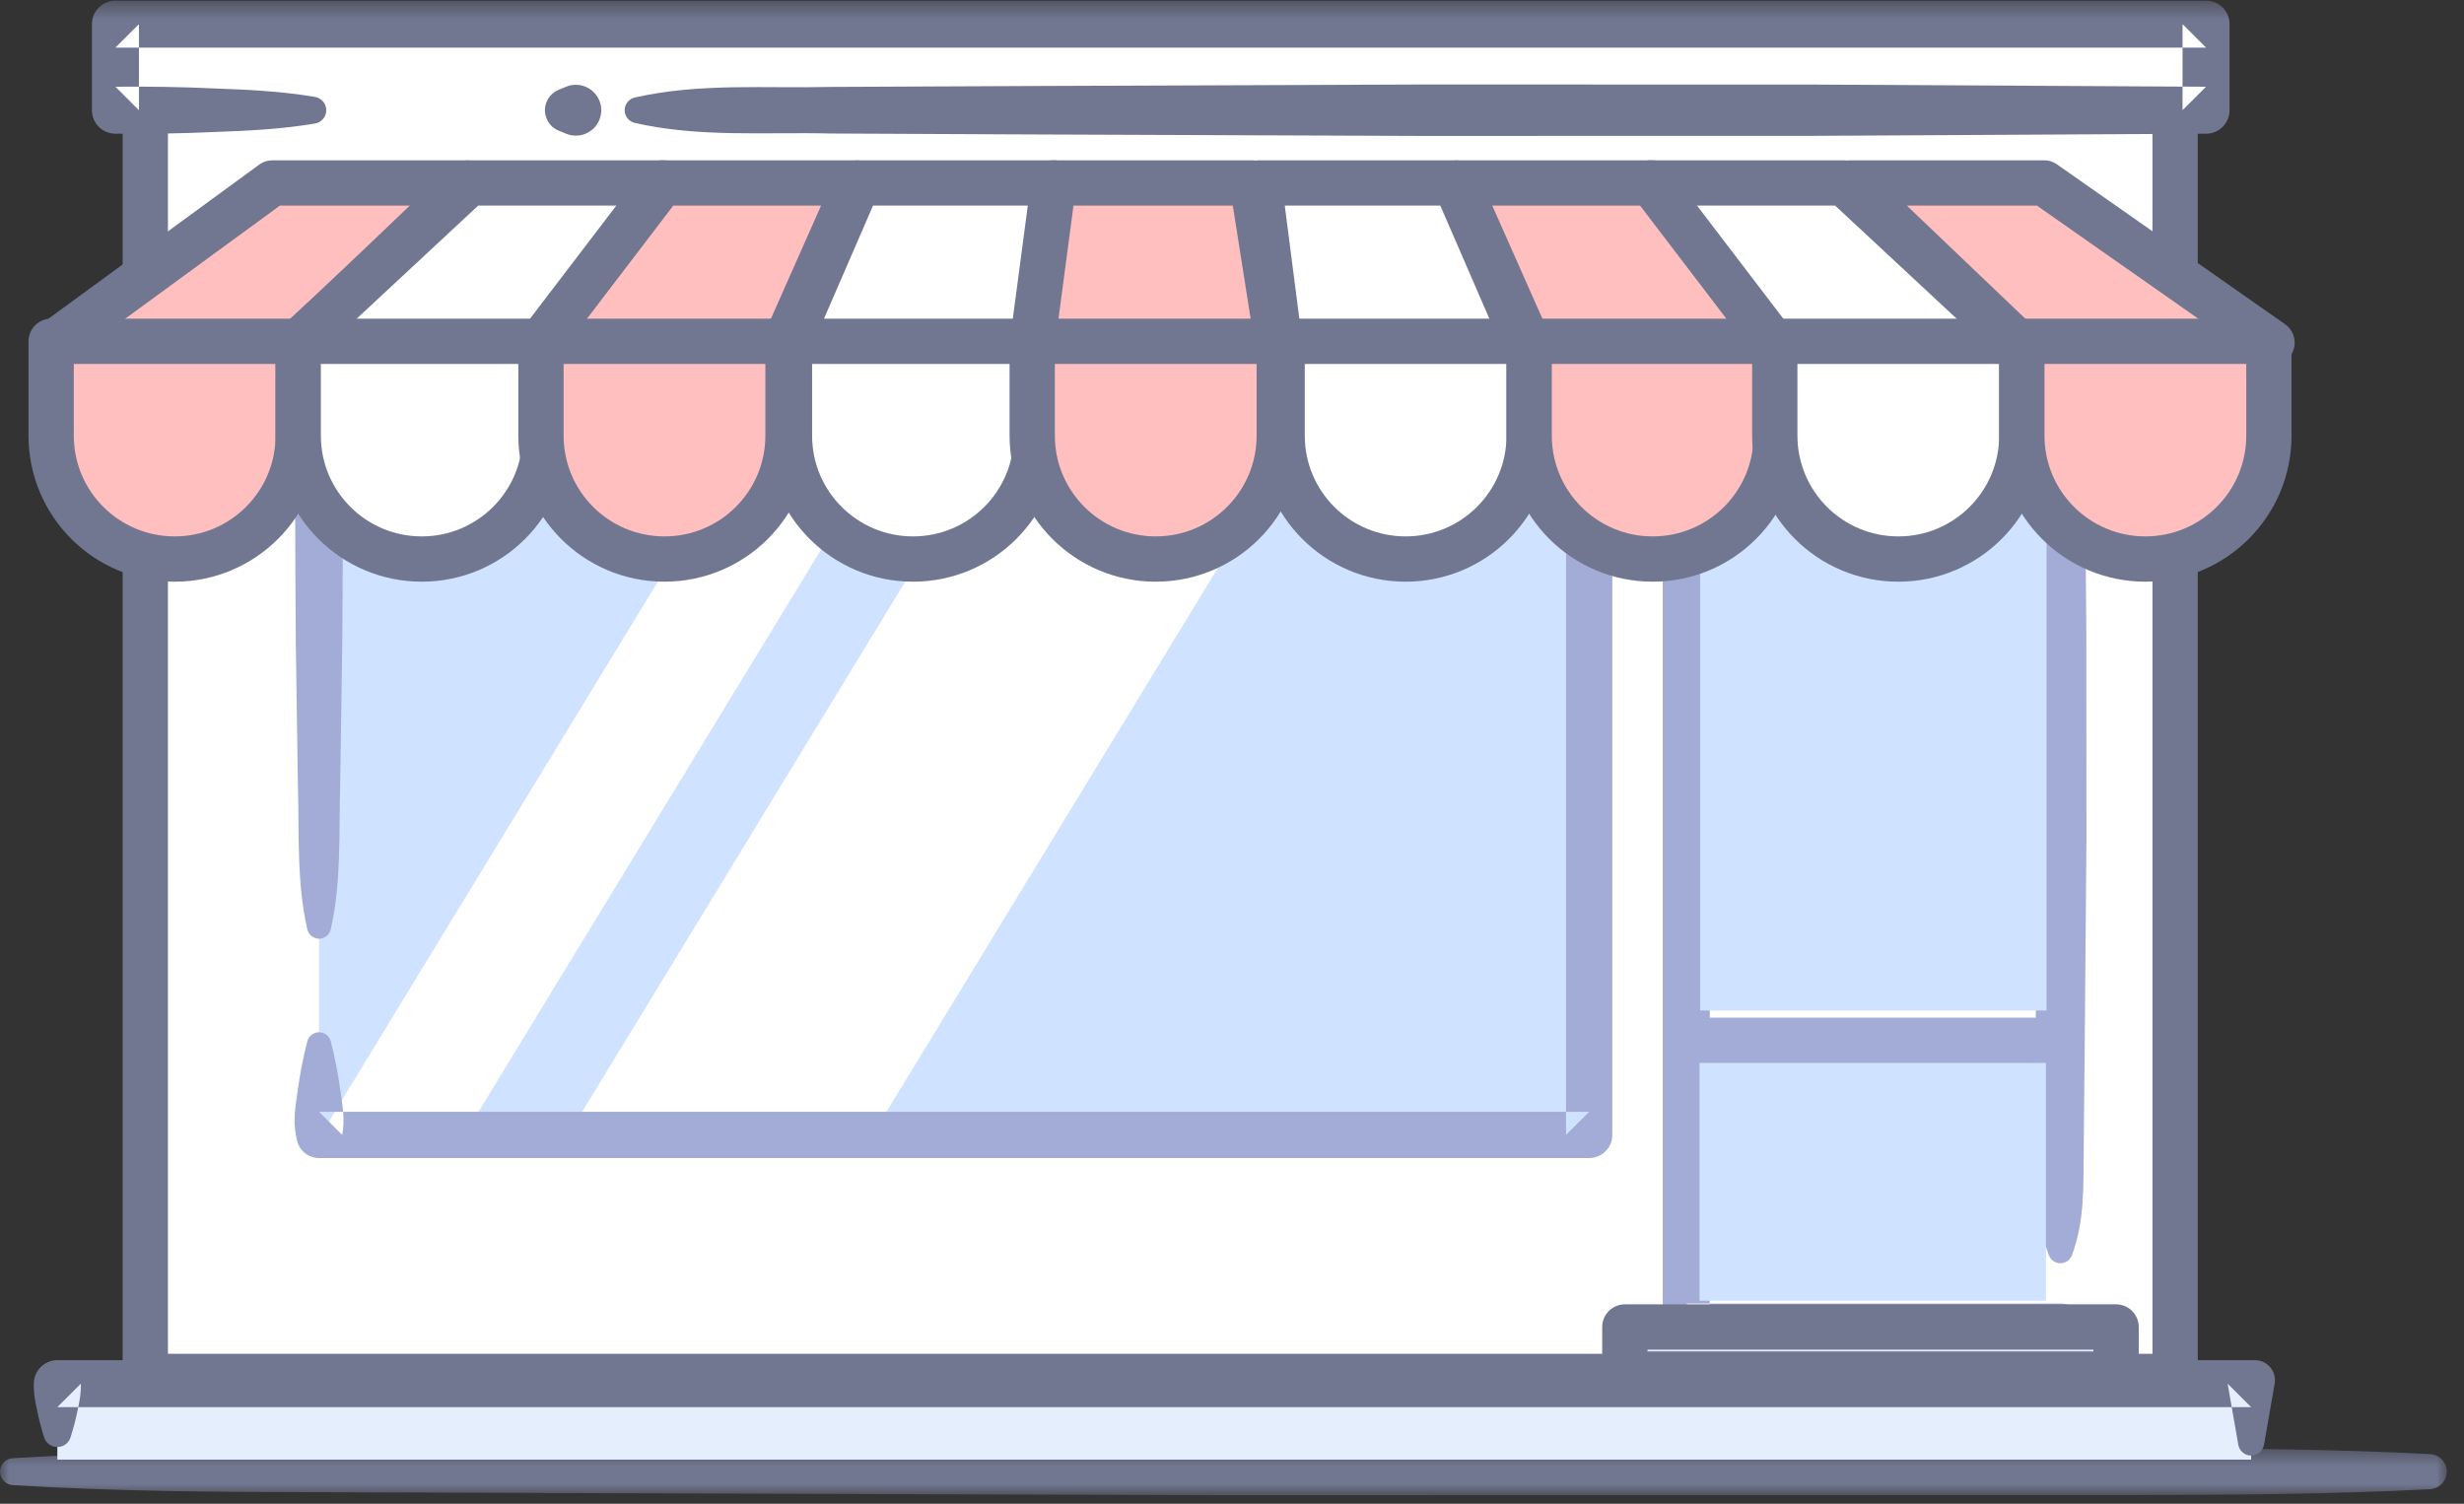 <?xml version="1.0" encoding="UTF-8"?>
<svg width="136px" height="83px" viewBox="0 0 136 83" version="1.1" xmlns="http://www.w3.org/2000/svg" xmlns:xlink="http://www.w3.org/1999/xlink">
    <rect x="0" y="0" width="136" height="83" fill="#333333" stroke="none"/>
    <!-- Generator: Sketch 52.6 (67491) - http://www.bohemiancoding.com/sketch -->
    <title>Group 67</title>
    <desc>Created with Sketch.</desc>
    <defs>
        <polygon id="path-1" points="0 0.506 135.05 0.506 135.05 3.111 0 3.111"></polygon>
        <polygon id="path-3" points="0 82.963 135.05 82.963 135.05 0.469 0 0.469"></polygon>
    </defs>
    <g id="Features" stroke="none" stroke-width="1" fill="none" fill-rule="evenodd">
        <g id="Features-(desktop)" transform="translate(-282, -1089)">
            <g id="Group-67" transform="translate(282, 1088)">
                <path d="M0.7,82.229 L134.129,82.229 L0.7,82.229 Z" id="Fill-1" fill="#E5EEFD"></path>
                <g id="Group-66" transform="translate(0, 0.568)">
                    <g id="Group-4" transform="translate(0, 79.852)">
                        <mask id="mask-2" fill="white">
                            <use xlink:href="#path-1"></use>
                        </mask>
                        <g id="Clip-3"></g>
                        <path d="M0.699,1.066 C6.258,0.725 11.818,0.682 17.378,0.674 L34.057,0.617 L67.414,0.506 L100.773,0.511 L117.451,0.513 C123.01,0.528 128.571,0.549 134.129,0.84 C134.666,0.868 135.077,1.325 135.049,1.86 C135.023,2.359 134.618,2.751 134.129,2.778 C128.571,3.069 123.01,3.09 117.451,3.105 L100.773,3.107 L67.414,3.112 L34.057,3.001 L17.378,2.944 C11.818,2.936 6.258,2.893 0.699,2.552 C0.288,2.526 -0.023,2.173 0.002,1.763 C0.025,1.384 0.329,1.088 0.699,1.066" id="Fill-2" fill="#717791" mask="url(#mask-2)"></path>
                    </g>
                    <mask id="mask-4" fill="white">
                        <use xlink:href="#path-3"></use>
                    </mask>
                    <g id="Clip-6"></g>
                    <polygon id="Fill-5" fill="#E5EEFD" mask="url(#mask-4)" points="3.165 80.997 124.252 80.997 124.252 76.804 3.165 76.804"></polygon>
                    <path d="M2.434,79.766 C2.28,79.273 2.148,78.779 2.05,78.286 C1.938,77.791 1.849,77.297 1.867,76.804 L1.869,76.753 C1.895,76.055 2.473,75.508 3.165,75.507 L124.252,75.507 L124.458,75.507 C125.071,75.507 125.566,76.003 125.566,76.614 C125.566,76.677 125.56,76.743 125.549,76.804 L124.961,80.177 C124.892,80.568 124.521,80.829 124.128,80.762 C123.822,80.708 123.593,80.466 123.543,80.177 L122.954,76.804 L124.252,78.1 L3.165,78.1 L4.463,76.804 C4.482,77.297 4.391,77.791 4.28,78.286 C4.182,78.779 4.049,79.273 3.895,79.766 C3.768,80.17 3.339,80.394 2.936,80.267 C2.689,80.191 2.508,79.996 2.434,79.766" id="Fill-7" fill="#717791" mask="url(#mask-4)"></path>
                    <polygon id="Fill-8" fill="#FFFFFF" mask="url(#mask-4)" points="18.432 76.406 120.055 76.406 120.055 4.053 8.019 4.053 8.019 76.406"></polygon>
                    <polyline id="Stroke-9" stroke="#717791" stroke-width="2.5" stroke-linecap="round" stroke-linejoin="round" mask="url(#mask-4)" points="18.432 76.406 120.055 76.406 120.055 4.053 8.019 4.053 8.019 76.406 18.432 76.406"></polyline>
                    <polyline id="Fill-10" fill="#FFFFFF" mask="url(#mask-4)" points="17.385 6.515 6.37 6.515 6.37 1.765 121.763 1.765 121.763 6.515 35.04 6.515"></polyline>
                    <path d="M17.385,7.251 C15.55,7.56 13.714,7.65 11.878,7.716 C10.042,7.802 8.206,7.83 6.371,7.812 L6.357,7.812 C5.645,7.805 5.074,7.225 5.074,6.515 L5.074,1.765 C5.074,1.049 5.654,0.469 6.371,0.469 L121.763,0.469 C122.479,0.469 123.06,1.049 123.06,1.765 L123.06,6.515 C123.06,7.229 122.483,7.808 121.77,7.812 L121.763,7.812 L100.081,7.931 L78.4,7.935 L56.72,7.852 L45.88,7.802 C42.267,7.711 38.653,8.034 35.04,7.218 C34.652,7.13 34.407,6.745 34.495,6.357 C34.559,6.078 34.778,5.873 35.04,5.813 C38.653,4.998 42.267,5.32 45.88,5.229 L56.72,5.18 L78.4,5.096 L100.081,5.1 L121.763,5.219 L120.465,6.515 L120.465,1.765 L121.763,3.061 L6.371,3.061 L7.669,1.765 L7.669,6.515 L6.371,5.219 C8.206,5.201 10.042,5.229 11.878,5.315 C13.714,5.381 15.55,5.471 17.385,5.78 C17.792,5.849 18.066,6.233 17.998,6.64 C17.944,6.96 17.689,7.199 17.385,7.251" id="Fill-11" fill="#717791" mask="url(#mask-4)"></path>
                    <path d="M31.245,6.515 L30.832,6.515" id="Fill-12" fill="#FFFFFF" mask="url(#mask-4)"></path>
                    <path d="M31.245,7.812 L30.831,7.641 C30.209,7.383 29.913,6.671 30.171,6.05 C30.3,5.74 30.544,5.51 30.831,5.39 L31.245,5.219 C31.962,4.923 32.783,5.263 33.08,5.979 C33.377,6.695 33.036,7.515 32.319,7.812 C31.962,7.959 31.575,7.948 31.245,7.812" id="Fill-13" fill="#717791" mask="url(#mask-4)"></path>
                    <polygon id="Fill-14" fill="#CFE2FF" mask="url(#mask-4)" points="17.609 63.075 87.713 63.075 87.713 20.007 17.609 20.007"></polygon>
                    <polygon id="Fill-15" fill="#FFFFFF" mask="url(#mask-4)" points="51.878 20.007 25.631 63.075 17.701 63.075 43.946 20.007"></polygon>
                    <polygon id="Fill-16" fill="#FFFFFF" mask="url(#mask-4)" points="74.396 20.007 48.149 63.075 31.354 63.075 57.599 20.007"></polygon>
                    <path d="M16.962,51.728 C16.365,49.085 16.521,46.442 16.443,43.798 L16.326,35.868 C16.293,30.581 16.258,25.294 16.332,20.008 L16.332,19.99 C16.342,19.291 16.913,18.732 17.609,18.732 L87.713,18.732 C88.418,18.732 88.991,19.302 88.991,20.008 L88.991,63.075 C88.991,63.78 88.418,64.351 87.713,64.351 L17.609,64.351 C17.005,64.351 16.501,63.921 16.386,63.351 L16.332,63.075 C16.16,62.214 16.33,61.353 16.452,60.492 C16.57,59.632 16.74,58.77 16.962,57.909 C17.055,57.552 17.418,57.338 17.775,57.43 C18.019,57.492 18.197,57.682 18.256,57.909 C18.478,58.77 18.648,59.632 18.767,60.492 C18.888,61.353 19.06,62.214 18.887,63.075 L17.609,61.799 L87.713,61.799 L86.436,63.075 L86.436,20.008 L87.713,21.283 L17.609,21.283 L18.887,20.008 C18.961,25.294 18.926,30.581 18.892,35.868 L18.775,43.798 C18.697,46.442 18.853,49.085 18.256,51.728 C18.175,52.085 17.82,52.309 17.463,52.228 C17.205,52.17 17.017,51.969 16.962,51.728" id="Fill-17" fill="#A3ACD6" mask="url(#mask-4)"></path>
                    <polyline id="Fill-18" fill="#FFFFFF" mask="url(#mask-4)" points="113.723 69.713 113.723 23.679 93.072 23.679 93.072 73.676 113.723 73.676"></polyline>
                    <path d="M113.084,69.713 C112.371,67.795 112.461,65.877 112.436,63.959 L112.382,58.205 L112.285,46.696 L112.292,35.188 C112.327,31.352 112.344,27.516 112.425,23.679 L113.723,24.976 L93.072,24.976 L94.37,23.679 L94.37,73.676 L93.072,72.38 L113.723,72.38 C114.44,72.38 115.02,72.959 115.02,73.676 C115.02,74.392 114.44,74.972 113.723,74.972 L93.072,74.972 C92.355,74.972 91.775,74.392 91.775,73.676 L91.775,23.679 C91.775,22.964 92.355,22.383 93.072,22.383 L113.723,22.383 C114.43,22.383 115.005,22.948 115.02,23.65 L115.02,23.679 C115.102,27.516 115.118,31.352 115.154,35.188 L115.162,46.696 L115.064,58.205 L115.009,63.959 C114.985,65.877 115.076,67.795 114.361,69.713 C114.23,70.066 113.839,70.245 113.486,70.115 C113.293,70.043 113.151,69.891 113.084,69.713" id="Fill-19" fill="#A3ACD6" mask="url(#mask-4)"></path>
                    <polygon id="Fill-20" fill="#CFE2FF" mask="url(#mask-4)" points="93.84 56.208 112.96 56.208 112.96 24.807 93.84 24.807"></polygon>
                    <polygon id="Fill-21" fill="#E5EEFD" mask="url(#mask-4)" points="89.683 76.274 116.797 76.274 116.797 73.676 89.683 73.676"></polygon>
                    <polygon id="Stroke-22" stroke="#717791" stroke-width="2.5" stroke-linecap="round" stroke-linejoin="round" mask="url(#mask-4)" points="89.683 76.274 116.797 76.274 116.797 73.676 89.683 73.676"></polygon>
                    <polygon id="Fill-23" fill="#CFE2FF" mask="url(#mask-4)" points="93.805 72.227 112.925 72.227 112.925 58.023 93.805 58.023"></polygon>
                    <g id="Group-26" mask="url(#mask-4)">
                        <g transform="translate(93.435, 57.037)">
                            <path d="M0.37,0.815 L19.603,0.815" id="Fill-24" stroke="none" fill="#A4C9FF" fill-rule="evenodd"></path>
                            <path d="M0.37,0.815 L19.603,0.815" id="Stroke-25" stroke="#A3ACD6" stroke-width="2.5" fill="none" stroke-linecap="round" stroke-linejoin="round"></path>
                        </g>
                    </g>
                    <g id="Group-29" mask="url(#mask-4)">
                        <g transform="translate(94.473, 23.852)">
                            <path d="M18.147,0.851 L0.306,0.851" id="Fill-27" stroke="none" fill="#A4C9FF" fill-rule="evenodd"></path>
                            <path d="M18.147,0.851 L0.306,0.851" id="Stroke-28" stroke="#717791" stroke-width="2.5" fill="none" stroke-linecap="round" stroke-linejoin="round"></path>
                        </g>
                    </g>
                    <polygon id="Fill-30" fill="#FFBFBF" mask="url(#mask-4)" points="16.497 19.349 2.98 19.349 15.04 10.531 25.737 10.531"></polygon>
                    <polygon id="Stroke-31" stroke="#717791" stroke-width="2.5" stroke-linecap="round" stroke-linejoin="round" mask="url(#mask-4)" points="16.497 19.349 2.98 19.349 15.04 10.531 25.737 10.531"></polygon>
                    <polygon id="Fill-32" fill="#FFFFFF" mask="url(#mask-4)" points="29.941 19.349 16.426 19.349 25.902 10.531 36.599 10.531"></polygon>
                    <polygon id="Stroke-33" stroke="#717791" stroke-width="2.5" stroke-linecap="round" stroke-linejoin="round" mask="url(#mask-4)" points="29.941 19.349 16.426 19.349 25.902 10.531 36.599 10.531"></polygon>
                    <polygon id="Fill-34" fill="#FFBFBF" mask="url(#mask-4)" points="43.33 19.349 29.814 19.349 36.543 10.531 47.24 10.531"></polygon>
                    <polygon id="Stroke-35" stroke="#717791" stroke-width="2.5" stroke-linecap="round" stroke-linejoin="round" mask="url(#mask-4)" points="43.33 19.349 29.814 19.349 36.543 10.531 47.24 10.531"></polygon>
                    <polygon id="Fill-36" fill="#FFFFFF" mask="url(#mask-4)" points="57.058 19.349 43.542 19.349 47.366 10.531 58.193 10.531"></polygon>
                    <polygon id="Stroke-37" stroke="#717791" stroke-width="2.5" stroke-linecap="round" stroke-linejoin="round" mask="url(#mask-4)" points="57.058 19.349 43.542 19.349 47.366 10.531 58.193 10.531"></polygon>
                    <polygon id="Fill-38" fill="#FFBFBF" mask="url(#mask-4)" points="111.368 19.349 125.403 19.349 112.823 10.531 102.127 10.531"></polygon>
                    <polygon id="Stroke-39" stroke="#717791" stroke-width="2.5" stroke-linecap="round" stroke-linejoin="round" mask="url(#mask-4)" points="111.368 19.349 125.403 19.349 112.823 10.531 102.127 10.531"></polygon>
                    <polygon id="Fill-40" fill="#FFFFFF" mask="url(#mask-4)" points="97.743 19.349 111.259 19.349 101.782 10.531 91.085 10.531"></polygon>
                    <polygon id="Stroke-41" stroke="#717791" stroke-width="2.5" stroke-linecap="round" stroke-linejoin="round" mask="url(#mask-4)" points="97.743 19.349 111.259 19.349 101.782 10.531 91.085 10.531"></polygon>
                    <polygon id="Fill-42" fill="#FFBFBF" mask="url(#mask-4)" points="84.354 19.349 97.87 19.349 91.142 10.531 80.444 10.531"></polygon>
                    <polygon id="Stroke-43" stroke="#717791" stroke-width="2.5" stroke-linecap="round" stroke-linejoin="round" mask="url(#mask-4)" points="84.354 19.349 97.87 19.349 91.142 10.531 80.444 10.531"></polygon>
                    <polygon id="Fill-44" fill="#FFFFFF" mask="url(#mask-4)" points="70.627 19.349 84.143 19.349 80.318 10.531 69.491 10.531"></polygon>
                    <polygon id="Stroke-45" stroke="#717791" stroke-width="2.5" stroke-linecap="round" stroke-linejoin="round" mask="url(#mask-4)" points="70.627 19.349 84.143 19.349 80.318 10.531 69.491 10.531"></polygon>
                    <polygon id="Fill-46" fill="#FFBFBF" mask="url(#mask-4)" points="70.503 19.349 56.987 19.349 58.156 10.531 69.113 10.531"></polygon>
                    <polygon id="Stroke-47" stroke="#717791" stroke-width="2.5" stroke-linecap="round" stroke-linejoin="round" mask="url(#mask-4)" points="70.503 19.349 56.987 19.349 58.156 10.531 69.113 10.531"></polygon>
                    <path d="M9.641,31.289 C5.876,31.289 2.824,28.24 2.824,24.479 L2.824,19.271 L16.459,19.271 L16.459,24.479 C16.459,28.24 13.407,31.289 9.641,31.289" id="Fill-48" fill="#FFBFBF" mask="url(#mask-4)"></path>
                    <path d="M9.641,31.289 C5.876,31.289 2.824,28.24 2.824,24.479 L2.824,19.271 L16.459,19.271 L16.459,24.479 C16.459,28.24 13.407,31.289 9.641,31.289 Z" id="Stroke-49" stroke="#717791" stroke-width="2.5" stroke-linecap="round" stroke-linejoin="round" mask="url(#mask-4)"></path>
                    <path d="M23.278,31.289 C19.512,31.289 16.46,28.24 16.46,24.479 L16.46,19.271 L30.094,19.271 L30.094,24.479 C30.094,28.24 27.043,31.289 23.278,31.289" id="Fill-50" fill="#FFFFFF" mask="url(#mask-4)"></path>
                    <path d="M23.278,31.289 C19.512,31.289 16.46,28.24 16.46,24.479 L16.46,19.271 L30.094,19.271 L30.094,24.479 C30.094,28.24 27.043,31.289 23.278,31.289 Z" id="Stroke-51" stroke="#717791" stroke-width="2.5" stroke-linecap="round" stroke-linejoin="round" mask="url(#mask-4)"></path>
                    <path d="M36.676,31.289 C32.911,31.289 29.859,28.24 29.859,24.479 L29.859,19.271 L43.494,19.271 L43.494,24.479 C43.494,28.24 40.442,31.289 36.676,31.289" id="Fill-52" fill="#FFBFBF" mask="url(#mask-4)"></path>
                    <path d="M36.676,31.289 C32.911,31.289 29.859,28.24 29.859,24.479 L29.859,19.271 L43.494,19.271 L43.494,24.479 C43.494,28.24 40.442,31.289 36.676,31.289 Z" id="Stroke-53" stroke="#717791" stroke-width="2.5" stroke-linecap="round" stroke-linejoin="round" mask="url(#mask-4)"></path>
                    <path d="M50.392,31.289 C46.626,31.289 43.574,28.24 43.574,24.479 L43.574,19.271 L57.209,19.271 L57.209,24.479 C57.209,28.24 54.157,31.289 50.392,31.289" id="Fill-54" fill="#FFFFFF" mask="url(#mask-4)"></path>
                    <path d="M50.392,31.289 C46.626,31.289 43.574,28.24 43.574,24.479 L43.574,19.271 L57.209,19.271 L57.209,24.479 C57.209,28.24 54.157,31.289 50.392,31.289 Z" id="Stroke-55" stroke="#717791" stroke-width="2.5" stroke-linecap="round" stroke-linejoin="round" mask="url(#mask-4)"></path>
                    <path d="M63.79,31.289 C60.025,31.289 56.973,28.24 56.973,24.479 L56.973,19.271 L70.608,19.271 L70.608,24.479 C70.608,28.24 67.556,31.289 63.79,31.289" id="Fill-56" fill="#FFBFBF" mask="url(#mask-4)"></path>
                    <path d="M63.79,31.289 C60.025,31.289 56.973,28.24 56.973,24.479 L56.973,19.271 L70.608,19.271 L70.608,24.479 C70.608,28.24 67.556,31.289 63.79,31.289 Z" id="Stroke-57" stroke="#717791" stroke-width="2.5" stroke-linecap="round" stroke-linejoin="round" mask="url(#mask-4)"></path>
                    <path d="M77.584,31.289 C73.818,31.289 70.767,28.24 70.767,24.479 L70.767,19.271 L84.401,19.271 L84.401,24.479 C84.401,28.24 81.349,31.289 77.584,31.289" id="Fill-58" fill="#FFFFFF" mask="url(#mask-4)"></path>
                    <path d="M77.584,31.289 C73.818,31.289 70.767,28.24 70.767,24.479 L70.767,19.271 L84.401,19.271 L84.401,24.479 C84.401,28.24 81.349,31.289 77.584,31.289 Z" id="Stroke-59" stroke="#717791" stroke-width="2.5" stroke-linecap="round" stroke-linejoin="round" mask="url(#mask-4)"></path>
                    <path d="M91.22,31.289 C87.454,31.289 84.402,28.24 84.402,24.479 L84.402,19.271 L98.037,19.271 L98.037,24.479 C98.037,28.24 94.985,31.289 91.22,31.289" id="Fill-60" fill="#FFBFBF" mask="url(#mask-4)"></path>
                    <path d="M91.22,31.289 C87.454,31.289 84.402,28.24 84.402,24.479 L84.402,19.271 L98.037,19.271 L98.037,24.479 C98.037,28.24 94.985,31.289 91.22,31.289 Z" id="Stroke-61" stroke="#717791" stroke-width="2.5" stroke-linecap="round" stroke-linejoin="round" mask="url(#mask-4)"></path>
                    <path d="M104.777,31.289 C101.011,31.289 97.959,28.24 97.959,24.479 L97.959,19.271 L111.594,19.271 L111.594,24.479 C111.594,28.24 108.542,31.289 104.777,31.289" id="Fill-62" fill="#FFFFFF" mask="url(#mask-4)"></path>
                    <path d="M104.777,31.289 C101.011,31.289 97.959,28.24 97.959,24.479 L97.959,19.271 L111.594,19.271 L111.594,24.479 C111.594,28.24 108.542,31.289 104.777,31.289 Z" id="Stroke-63" stroke="#717791" stroke-width="2.5" stroke-linecap="round" stroke-linejoin="round" mask="url(#mask-4)"></path>
                    <path d="M118.413,31.289 C114.647,31.289 111.595,28.24 111.595,24.479 L111.595,19.271 L125.231,19.271 L125.231,24.479 C125.231,28.24 122.178,31.289 118.413,31.289" id="Fill-64" fill="#FFBFBF" mask="url(#mask-4)"></path>
                    <path d="M118.413,31.289 C114.647,31.289 111.595,28.24 111.595,24.479 L111.595,19.271 L125.231,19.271 L125.231,24.479 C125.231,28.24 122.178,31.289 118.413,31.289 Z" id="Stroke-65" stroke="#717791" stroke-width="2.5" stroke-linecap="round" stroke-linejoin="round" mask="url(#mask-4)"></path>
                </g>
            </g>
        </g>
    </g>
</svg>